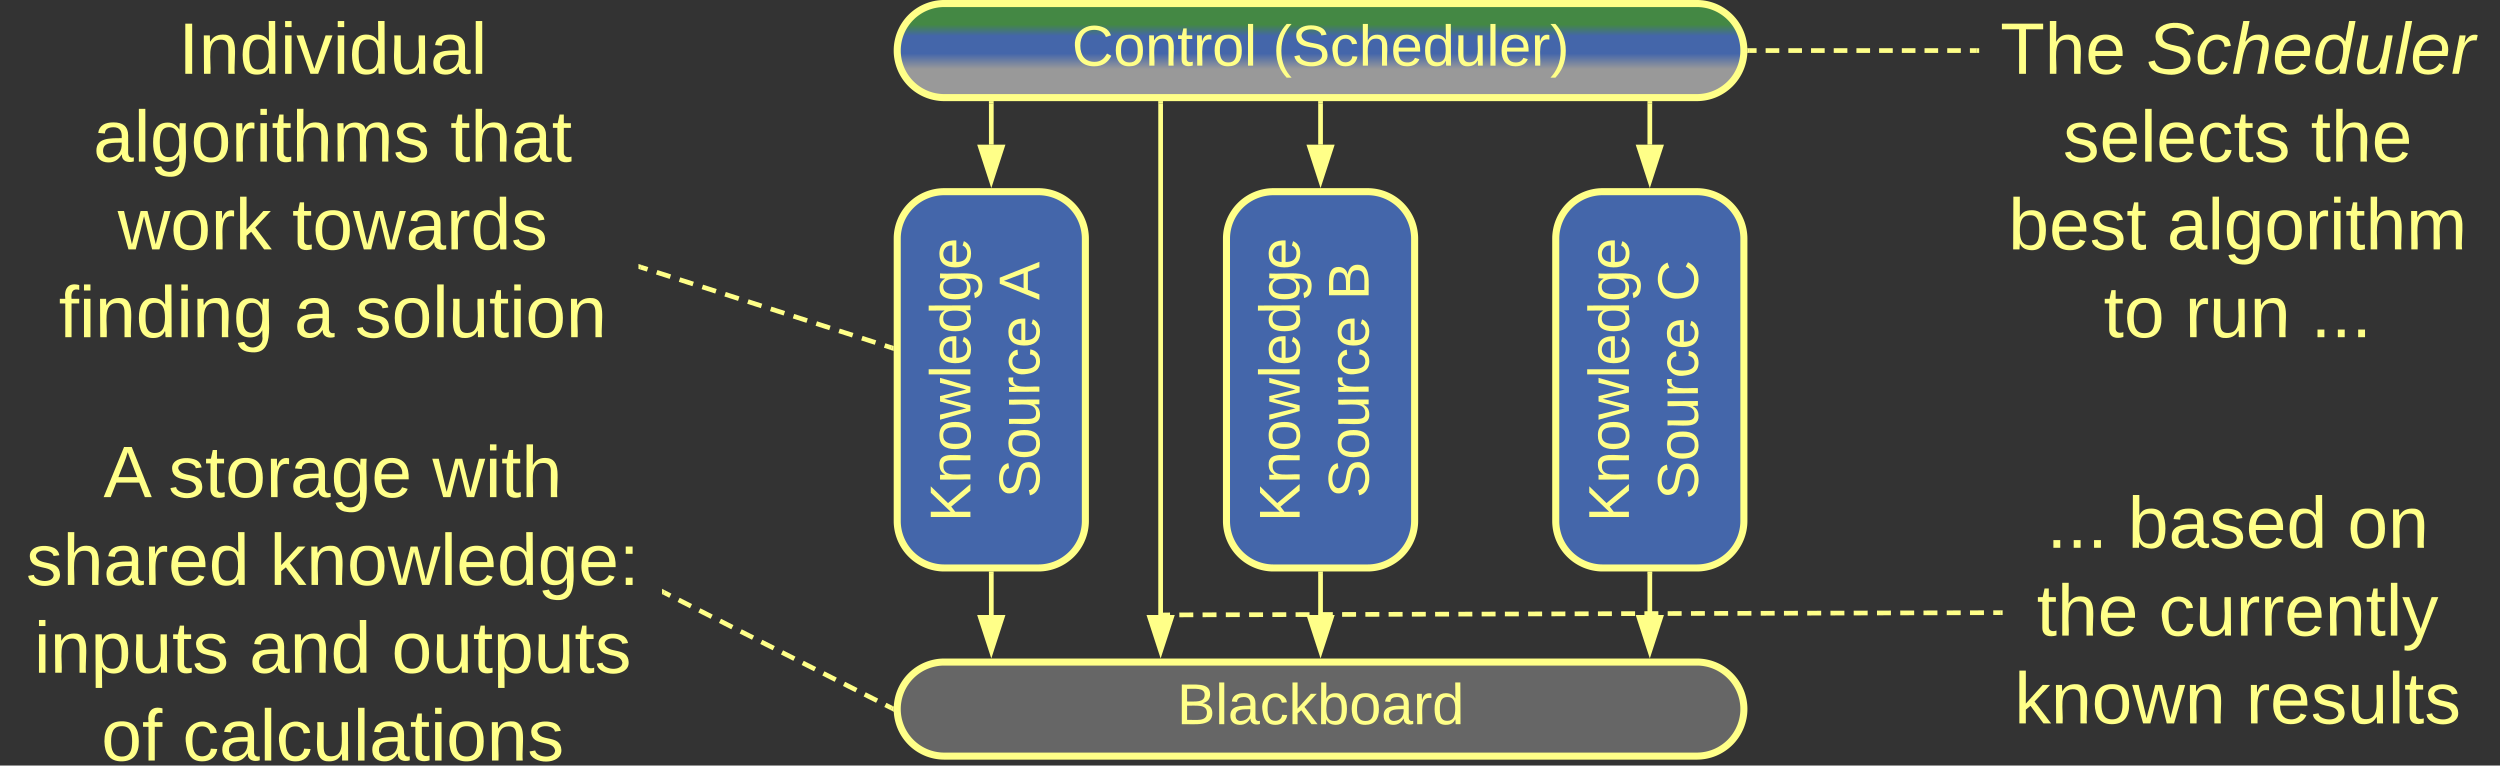 <svg xmlns="http://www.w3.org/2000/svg" xmlns:xlink="http://www.w3.org/1999/xlink" xmlns:lucid="lucid" width="1063" height="325.5"><rect width="100%" height="100%" fill="#333333" stroke="none"/><g transform="translate(-58.5 -478.5)" lucid:page-tab-id="0_0"><path d="M440 580a20 20 0 0 1 20-20h40a20 20 0 0 1 20 20v120a20 20 0 0 1-20 20h-40a20 20 0 0 1-20-20z" stroke="#ff8" stroke-width="3" fill="#46a"/><use xlink:href="#a" transform="matrix(-1.8369701987210297e-16,-1,1,-1.8369701987210297e-16,445,715) translate(14.636 26.118)"/><use xlink:href="#b" transform="matrix(-1.8369701987210297e-16,-1,1,-1.8369701987210297e-16,445,715) translate(24.787 55.451)"/><use xlink:href="#c" transform="matrix(-1.8369701987210297e-16,-1,1,-1.8369701987210297e-16,445,715) translate(108.917 55.451)"/><path d="M580 580a20 20 0 0 1 20-20h40a20 20 0 0 1 20 20v120a20 20 0 0 1-20 20h-40a20 20 0 0 1-20-20z" stroke="#ff8" stroke-width="3" fill="#46a"/><use xlink:href="#a" transform="matrix(-1.8369701987210297e-16,-1,1,-1.8369701987210297e-16,585,715) translate(14.636 26.118)"/><use xlink:href="#b" transform="matrix(-1.8369701987210297e-16,-1,1,-1.8369701987210297e-16,585,715) translate(24.787 55.451)"/><use xlink:href="#d" transform="matrix(-1.8369701987210297e-16,-1,1,-1.8369701987210297e-16,585,715) translate(108.917 55.451)"/><path d="M720 580a20 20 0 0 1 20-20h40a20 20 0 0 1 20 20v120a20 20 0 0 1-20 20h-40a20 20 0 0 1-20-20z" stroke="#ff8" stroke-width="3" fill="#46a"/><use xlink:href="#a" transform="matrix(-1.8369701987210297e-16,-1,1,-1.8369701987210297e-16,725,715) translate(14.636 26.118)"/><use xlink:href="#b" transform="matrix(-1.8369701987210297e-16,-1,1,-1.8369701987210297e-16,725,715) translate(24.142 55.451)"/><use xlink:href="#e" transform="matrix(-1.8369701987210297e-16,-1,1,-1.8369701987210297e-16,725,715) translate(108.272 55.451)"/><path d="M760 722.5V740" stroke="#ff8" stroke-width="2" fill="none"/><path d="M760.98 722.53H759v-1.03H761z" stroke="#ff8" stroke-width=".05" fill="#ff8"/><path d="M760 755.26L755.37 741h9.26z" stroke="#ff8" stroke-width="2" fill="#ff8"/><path d="M440 780a20 20 0 0 1 20-20h320a20 20 0 0 1 20 20 20 20 0 0 1-20 20H460a20 20 0 0 1-20-20z" stroke="#ff8" stroke-width="3" fill="#666"/><use xlink:href="#f" transform="matrix(1,0,0,1,445,765) translate(113.962 21.431)"/><path d="M620 722.5V740" stroke="#ff8" stroke-width="2" fill="none"/><path d="M620.98 722.53H619v-1.03H621z" stroke="#ff8" stroke-width=".05" fill="#ff8"/><path d="M620 755.26L615.37 741h9.26z" stroke="#ff8" stroke-width="2" fill="#ff8"/><path d="M480 722.5V740" stroke="#ff8" stroke-width="2" fill="none"/><path d="M480.98 722.53h-1.96v-1.03h1.96z" stroke="#ff8" stroke-width=".05" fill="#ff8"/><path d="M480 755.26L475.36 741h9.27z" stroke="#ff8" stroke-width="2" fill="#ff8"/><path d="M440 500a20 20 0 0 1 20-20h320a20 20 0 0 1 20 20 20 20 0 0 1-20 20H460a20 20 0 0 1-20-20z" stroke="#ff8" stroke-width="3" fill="url(#g)"/><use xlink:href="#h" transform="matrix(1,0,0,1,445,485) translate(69.317 21.431)"/><use xlink:href="#i" transform="matrix(1,0,0,1,445,485) translate(154.669 21.431)"/><path d="M480 522.5V540" stroke="#ff8" stroke-width="2" fill="none"/><path d="M480.98 522.53h-1.96v-1.03h1.96z" stroke="#ff8" stroke-width=".05" fill="#ff8"/><path d="M480 555.26L475.37 541h9.26z" stroke="#ff8" stroke-width="2" fill="#ff8"/><path d="M620 522.5V540" stroke="#ff8" stroke-width="2" fill="none"/><path d="M620.98 522.53H619v-1.03H621z" stroke="#ff8" stroke-width=".05" fill="#ff8"/><path d="M620 555.26L615.37 541h9.26z" stroke="#ff8" stroke-width="2" fill="#ff8"/><path d="M760 522.5V540" stroke="#ff8" stroke-width="2" fill="none"/><path d="M760.98 522.53h-1.95v-1.03h1.95z" stroke="#ff8" stroke-width=".05" fill="#ff8"/><path d="M760 555.26L755.37 541h9.27z" stroke="#ff8" stroke-width="2" fill="#ff8"/><path d="M552 522.5V740" stroke="#ff8" stroke-width="2" fill="none"/><path d="M552.98 522.53H551v-1.03H553z" stroke="#ff8" stroke-width=".05" fill="#ff8"/><path d="M552 755.26L547.37 741h9.26z" stroke="#ff8" stroke-width="2" fill="#ff8"/><path d="M60 666a6 6 0 0 1 6-6h268a6 6 0 0 1 6 6v128a6 6 0 0 1-6 6H66a6 6 0 0 1-6-6z" stroke="#ff8" stroke-opacity="0" stroke-width="3" fill="#999" fill-opacity="0"/><use xlink:href="#j" transform="matrix(1,0,0,1,65,665) translate(37.475 24.889)"/><use xlink:href="#k" transform="matrix(1,0,0,1,65,665) translate(65.13 24.889)"/><use xlink:href="#l" transform="matrix(1,0,0,1,65,665) translate(177.389 24.889)"/><use xlink:href="#m" transform="matrix(1,0,0,1,65,665) translate(4.636 62.222)"/><use xlink:href="#n" transform="matrix(1,0,0,1,65,665) translate(108.253 62.222)"/><use xlink:href="#o" transform="matrix(1,0,0,1,65,665) translate(8.006 99.556)"/><use xlink:href="#p" transform="matrix(1,0,0,1,65,665) translate(99.525 99.556)"/><use xlink:href="#q" transform="matrix(1,0,0,1,65,665) translate(160.019 99.556)"/><use xlink:href="#r" transform="matrix(1,0,0,1,65,665) translate(36.611 136.889)"/><use xlink:href="#s" transform="matrix(1,0,0,1,65,665) translate(71.179 136.889)"/><path d="M340.9 730.45l2.63 1.34m3.52 1.78l5.27 2.67m3.52 1.8l5.27 2.67m3.53 1.78l5.27 2.68m3.52 1.8l5.28 2.66m3.5 1.8l5.3 2.67m3.5 1.8l5.28 2.67m3.52 1.8l5.27 2.66m3.52 1.8l5.26 2.67m3.52 1.78l5.28 2.68m3.5 1.78l5.3 2.68m3.5 1.8l2.64 1.33" stroke="#ff8" stroke-width="2" fill="none"/><path d="M341.36 729.6l-.9 1.73-.46-.24v-2.2zM438.58 778.95l-.08 1.05.08 1.14-1.44-.74.88-1.73z" stroke="#ff8" stroke-width=".05" fill="#ff8"/><path d="M70 486a6 6 0 0 1 6-6h248a6 6 0 0 1 6 6v128a6 6 0 0 1-6 6H76a6 6 0 0 1-6-6z" stroke="#ff8" stroke-opacity="0" stroke-width="3" fill="#999" fill-opacity="0"/><g><use xlink:href="#t" transform="matrix(1,0,0,1,75,485) translate(59.451 24.889)"/><use xlink:href="#u" transform="matrix(1,0,0,1,75,485) translate(23.198 62.222)"/><use xlink:href="#v" transform="matrix(1,0,0,1,75,485) translate(174.951 62.222)"/><use xlink:href="#w" transform="matrix(1,0,0,1,75,485) translate(33.568 99.556)"/><use xlink:href="#x" transform="matrix(1,0,0,1,75,485) translate(107.716 99.556)"/><use xlink:href="#y" transform="matrix(1,0,0,1,75,485) translate(8.506 136.889)"/><use xlink:href="#z" transform="matrix(1,0,0,1,75,485) translate(108.58 136.889)"/><use xlink:href="#A" transform="matrix(1,0,0,1,75,485) translate(134.506 136.889)"/></g><path d="M330.95 592.1l2.9.93m3.88 1.24l5.82 1.87m3.88 1.25l5.8 1.86m3.9 1.24l5.8 1.87m3.88 1.25l5.82 1.87m3.88 1.23l5.8 1.87m3.9 1.25l5.8 1.87m3.88 1.24l5.8 1.87m3.9 1.25l5.8 1.87m3.88 1.24l5.8 1.86m3.9 1.25l5.8 1.87m3.88 1.25l2.9.94" stroke="#ff8" stroke-width="2" fill="none"/><path d="M331.27 591.17l-.6 1.86-.67-.22v-2.04zM438.5 625.64v2.04l-1.27-.4.6-1.86z" stroke="#ff8" stroke-width=".05" fill="#ff8"/><path d="M900 486a6 6 0 0 1 6-6h208a6 6 0 0 1 6 6v128a6 6 0 0 1-6 6H906a6 6 0 0 1-6-6z" stroke="#ff8" stroke-opacity="0" stroke-width="3" fill="#999" fill-opacity="0"/><g><use xlink:href="#B" transform="matrix(1,0,0,1,905,485) translate(4.019 24.889)"/><use xlink:href="#C" transform="matrix(1,0,0,1,905,485) translate(66.154 24.889)"/><use xlink:href="#D" transform="matrix(1,0,0,1,905,485) translate(30.722 62.222)"/><use xlink:href="#E" transform="matrix(1,0,0,1,905,485) translate(136.068 62.222)"/><use xlink:href="#F" transform="matrix(1,0,0,1,905,485) translate(7.519 99.556)"/><use xlink:href="#G" transform="matrix(1,0,0,1,905,485) translate(74.926 99.556)"/><use xlink:href="#H" transform="matrix(1,0,0,1,905,485) translate(48.006 136.889)"/><use xlink:href="#I" transform="matrix(1,0,0,1,905,485) translate(82.574 136.889)"/><use xlink:href="#J" transform="matrix(1,0,0,1,905,485) translate(136.068 136.889)"/></g><path d="M899 500h-2.9m-3.86 0h-5.78m-3.86 0h-5.8m-3.85 0h-5.8m-3.85 0h-5.8m-3.85 0h-5.8m-3.85 0h-5.8m-3.85 0h-5.8m-3.85 0h-5.8m-3.85 0h-5.8m-3.85 0h-2.9" stroke="#ff8" stroke-width="2" fill="none"/><path d="M900 500.98h-1.03v-1.96H900zM802.53 500.98h-1.1l.08-.98-.07-.98h1.1z" stroke="#ff8" stroke-width=".05" fill="#ff8"/><path d="M910 684a6 6 0 0 1 6-6h188a6 6 0 0 1 6 6v110a6 6 0 0 1-6 6H916a6 6 0 0 1-6-6z" stroke="#ff8" stroke-opacity="0" stroke-width="3" fill="#999" fill-opacity="0"/><g><use xlink:href="#K" transform="matrix(1,0,0,1,915,683) translate(13.765 28.42)"/><use xlink:href="#L" transform="matrix(1,0,0,1,915,683) translate(48.333 28.42)"/><use xlink:href="#M" transform="matrix(1,0,0,1,915,683) translate(141.667 28.42)"/><use xlink:href="#N" transform="matrix(1,0,0,1,915,683) translate(9.574 65.753)"/><use xlink:href="#O" transform="matrix(1,0,0,1,915,683) translate(61.426 65.753)"/><use xlink:href="#P" transform="matrix(1,0,0,1,915,683) translate(0.068 103.087)"/><use xlink:href="#Q" transform="matrix(1,0,0,1,915,683) translate(98.5 103.087)"/></g><path d="M909 739h-2.97m-3.95.02l-5.94.02m-3.95 0l-5.94.03m-3.96 0l-5.93.02m-3.96 0l-5.92.02m-3.96 0l-5.93.03m-3.97 0l-5.93.03m-3.96 0l-5.93.02m-3.94 0l-5.94.03m-3.95 0l-5.94.03m-3.95 0l-5.94.03m-3.95 0l-5.94.02m-3.96 0l-5.93.02m-3.96 0l-5.92.03m-3.96 0l-5.93.03m-3.97 0l-5.93.02m-3.96.02h-5.93m-3.94.02l-5.94.02m-3.95 0l-5.94.03m-3.95.02l-5.94.02m-3.95 0l-5.95.02m-3.95.02h-5.93m-3.96.02l-5.92.02m-3.96 0l-5.93.03m-3.97 0l-5.93.02m-3.96 0l-5.93.03m-3.94 0l-5.94.03m-3.95 0l-5.94.03m-3.95 0l-5.94.02m-3.95.02h-5.95m-3.95.02l-5.93.02m-3.96 0l-5.92.03m-3.96 0l-5.93.02m-3.97 0l-5.93.02m-3.96 0l-5.93.03m-3.94 0l-5.94.03m-3.95 0L553 740" stroke="#ff8" stroke-width="2" fill="none"/><path d="M910 739.98h-1.02v-1.95H910z" stroke="#ff8" stroke-width=".05" fill="#ff8"/><path d="M553.02 740H552" stroke="#ff8" stroke-width="2" fill="none"/><defs><path d="M194 0L95-120 63-95V0H30v-248h33v124l119-124h40L117-140 236 0h-42" id="R" fill="#ff8"/><path d="M117-194c89-4 53 116 60 194h-32v-121c0-31-8-49-39-48C34-167 62-67 57 0H25l-1-190h30c1 10-1 24 2 32 11-22 29-35 61-36" id="S" fill="#ff8"/><path d="M100-194c62-1 85 37 85 99 1 63-27 99-86 99S16-35 15-95c0-66 28-99 85-99zM99-20c44 1 53-31 53-75 0-43-8-75-51-75s-53 32-53 75 10 74 51 75" id="T" fill="#ff8"/><path d="M206 0h-36l-40-164L89 0H53L-1-190h32L70-26l43-164h34l41 164 42-164h31" id="U" fill="#ff8"/><path d="M24 0v-261h32V0H24" id="V" fill="#ff8"/><path d="M100-194c63 0 86 42 84 106H49c0 40 14 67 53 68 26 1 43-12 49-29l28 8c-11 28-37 45-77 45C44 4 14-33 15-96c1-61 26-98 85-98zm52 81c6-60-76-77-97-28-3 7-6 17-6 28h103" id="W" fill="#ff8"/><path d="M85-194c31 0 48 13 60 33l-1-100h32l1 261h-30c-2-10 0-23-3-31C134-8 116 4 85 4 32 4 16-35 15-94c0-66 23-100 70-100zm9 24c-40 0-46 34-46 75 0 40 6 74 45 74 42 0 51-32 51-76 0-42-9-74-50-73" id="X" fill="#ff8"/><path d="M177-190C167-65 218 103 67 71c-23-6-38-20-44-43l32-5c15 47 100 32 89-28v-30C133-14 115 1 83 1 29 1 15-40 15-95c0-56 16-97 71-98 29-1 48 16 59 35 1-10 0-23 2-32h30zM94-22c36 0 50-32 50-73 0-42-14-75-50-75-39 0-46 34-46 75s6 73 46 73" id="Y" fill="#ff8"/><g id="a"><use transform="matrix(0.068,0,0,0.068,0,0)" xlink:href="#R"/><use transform="matrix(0.068,0,0,0.068,16.296,0)" xlink:href="#S"/><use transform="matrix(0.068,0,0,0.068,29.877,0)" xlink:href="#T"/><use transform="matrix(0.068,0,0,0.068,43.457,0)" xlink:href="#U"/><use transform="matrix(0.068,0,0,0.068,61.043,0)" xlink:href="#V"/><use transform="matrix(0.068,0,0,0.068,66.407,0)" xlink:href="#W"/><use transform="matrix(0.068,0,0,0.068,79.988,0)" xlink:href="#X"/><use transform="matrix(0.068,0,0,0.068,93.568,0)" xlink:href="#Y"/><use transform="matrix(0.068,0,0,0.068,107.148,0)" xlink:href="#W"/></g><path d="M185-189c-5-48-123-54-124 2 14 75 158 14 163 119 3 78-121 87-175 55-17-10-28-26-33-46l33-7c5 56 141 63 141-1 0-78-155-14-162-118-5-82 145-84 179-34 5 7 8 16 11 25" id="Z" fill="#ff8"/><path d="M84 4C-5 8 30-112 23-190h32v120c0 31 7 50 39 49 72-2 45-101 50-169h31l1 190h-30c-1-10 1-25-2-33-11 22-28 36-60 37" id="aa" fill="#ff8"/><path d="M114-163C36-179 61-72 57 0H25l-1-190h30c1 12-1 29 2 39 6-27 23-49 58-41v29" id="ab" fill="#ff8"/><path d="M96-169c-40 0-48 33-48 73s9 75 48 75c24 0 41-14 43-38l32 2c-6 37-31 61-74 61-59 0-76-41-82-99-10-93 101-131 147-64 4 7 5 14 7 22l-32 3c-4-21-16-35-41-35" id="ac" fill="#ff8"/><g id="b"><use transform="matrix(0.068,0,0,0.068,0,0)" xlink:href="#Z"/><use transform="matrix(0.068,0,0,0.068,16.296,0)" xlink:href="#T"/><use transform="matrix(0.068,0,0,0.068,29.877,0)" xlink:href="#aa"/><use transform="matrix(0.068,0,0,0.068,43.457,0)" xlink:href="#ab"/><use transform="matrix(0.068,0,0,0.068,51.537,0)" xlink:href="#ac"/><use transform="matrix(0.068,0,0,0.068,63.759,0)" xlink:href="#W"/></g><path d="M205 0l-28-72H64L36 0H1l101-248h38L239 0h-34zm-38-99l-47-123c-12 45-31 82-46 123h93" id="ad" fill="#ff8"/><use transform="matrix(0.068,0,0,0.068,0,0)" xlink:href="#ad" id="c"/><path d="M160-131c35 5 61 23 61 61C221 17 115-2 30 0v-248c76 3 177-17 177 60 0 33-19 50-47 57zm-97-11c50-1 110 9 110-42 0-47-63-36-110-37v79zm0 115c55-2 124 14 124-45 0-56-70-42-124-44v89" id="ae" fill="#ff8"/><use transform="matrix(0.068,0,0,0.068,0,0)" xlink:href="#ae" id="d"/><path d="M212-179c-10-28-35-45-73-45-59 0-87 40-87 99 0 60 29 101 89 101 43 0 62-24 78-52l27 14C228-24 195 4 139 4 59 4 22-46 18-125c-6-104 99-153 187-111 19 9 31 26 39 46" id="af" fill="#ff8"/><use transform="matrix(0.068,0,0,0.068,0,0)" xlink:href="#af" id="e"/><path d="M141-36C126-15 110 5 73 4 37 3 15-17 15-53c-1-64 63-63 125-63 3-35-9-54-41-54-24 1-41 7-42 31l-33-3c5-37 33-52 76-52 45 0 72 20 72 64v82c-1 20 7 32 28 27v20c-31 9-61-2-59-35zM48-53c0 20 12 33 32 33 41-3 63-29 60-74-43 2-92-5-92 41" id="ag" fill="#ff8"/><path d="M143 0L79-87 56-68V0H24v-261h32v163l83-92h37l-77 82L181 0h-38" id="ah" fill="#ff8"/><path d="M115-194c53 0 69 39 70 98 0 66-23 100-70 100C84 3 66-7 56-30L54 0H23l1-261h32v101c10-23 28-34 59-34zm-8 174c40 0 45-34 45-75 0-40-5-75-45-74-42 0-51 32-51 76 0 43 10 73 51 73" id="ai" fill="#ff8"/><g id="f"><use transform="matrix(0.068,0,0,0.068,0,0)" xlink:href="#ae"/><use transform="matrix(0.068,0,0,0.068,16.296,0)" xlink:href="#V"/><use transform="matrix(0.068,0,0,0.068,21.66,0)" xlink:href="#ag"/><use transform="matrix(0.068,0,0,0.068,35.241,0)" xlink:href="#ac"/><use transform="matrix(0.068,0,0,0.068,47.463,0)" xlink:href="#ah"/><use transform="matrix(0.068,0,0,0.068,59.685,0)" xlink:href="#ai"/><use transform="matrix(0.068,0,0,0.068,73.265,0)" xlink:href="#T"/><use transform="matrix(0.068,0,0,0.068,86.846,0)" xlink:href="#ag"/><use transform="matrix(0.068,0,0,0.068,100.426,0)" xlink:href="#ab"/><use transform="matrix(0.068,0,0,0.068,108.506,0)" xlink:href="#X"/></g><linearGradient gradientUnits="userSpaceOnUse" id="g" x1="440" y1="480" x2="440" y2="520"><stop offset="22.46%" stop-color="#484"/><stop offset="34.42%" stop-color="#46a"/><stop offset="53.21%" stop-color="#46a"/><stop offset="69.57%" stop-color="#999"/></linearGradient><path d="M59-47c-2 24 18 29 38 22v24C64 9 27 4 27-40v-127H5v-23h24l9-43h21v43h35v23H59v120" id="aj" fill="#ff8"/><g id="h"><use transform="matrix(0.068,0,0,0.068,0,0)" xlink:href="#af"/><use transform="matrix(0.068,0,0,0.068,17.586,0)" xlink:href="#T"/><use transform="matrix(0.068,0,0,0.068,31.167,0)" xlink:href="#S"/><use transform="matrix(0.068,0,0,0.068,44.747,0)" xlink:href="#aj"/><use transform="matrix(0.068,0,0,0.068,51.537,0)" xlink:href="#ab"/><use transform="matrix(0.068,0,0,0.068,59.617,0)" xlink:href="#T"/><use transform="matrix(0.068,0,0,0.068,73.198,0)" xlink:href="#V"/></g><path d="M87 75C49 33 22-17 22-94c0-76 28-126 65-167h31c-38 41-64 92-64 168S80 34 118 75H87" id="ak" fill="#ff8"/><path d="M106-169C34-169 62-67 57 0H25v-261h32l-1 103c12-21 28-36 61-36 89 0 53 116 60 194h-32v-121c2-32-8-49-39-48" id="al" fill="#ff8"/><path d="M33-261c38 41 65 92 65 168S71 34 33 75H2C39 34 66-17 66-93S39-220 2-261h31" id="am" fill="#ff8"/><g id="i"><use transform="matrix(0.068,0,0,0.068,0,0)" xlink:href="#ak"/><use transform="matrix(0.068,0,0,0.068,8.08,0)" xlink:href="#Z"/><use transform="matrix(0.068,0,0,0.068,24.377,0)" xlink:href="#ac"/><use transform="matrix(0.068,0,0,0.068,36.599,0)" xlink:href="#al"/><use transform="matrix(0.068,0,0,0.068,50.179,0)" xlink:href="#W"/><use transform="matrix(0.068,0,0,0.068,63.759,0)" xlink:href="#X"/><use transform="matrix(0.068,0,0,0.068,77.34,0)" xlink:href="#aa"/><use transform="matrix(0.068,0,0,0.068,90.92,0)" xlink:href="#V"/><use transform="matrix(0.068,0,0,0.068,96.284,0)" xlink:href="#W"/><use transform="matrix(0.068,0,0,0.068,109.864,0)" xlink:href="#ab"/><use transform="matrix(0.068,0,0,0.068,117.944,0)" xlink:href="#am"/></g><use transform="matrix(0.086,0,0,0.086,0,0)" xlink:href="#ad" id="j"/><path d="M135-143c-3-34-86-38-87 0 15 53 115 12 119 90S17 21 10-45l28-5c4 36 97 45 98 0-10-56-113-15-118-90-4-57 82-63 122-42 12 7 21 19 24 35" id="an" fill="#ff8"/><g id="k"><use transform="matrix(0.086,0,0,0.086,0,0)" xlink:href="#an"/><use transform="matrix(0.086,0,0,0.086,15.556,0)" xlink:href="#aj"/><use transform="matrix(0.086,0,0,0.086,24.198,0)" xlink:href="#T"/><use transform="matrix(0.086,0,0,0.086,41.481,0)" xlink:href="#ab"/><use transform="matrix(0.086,0,0,0.086,51.765,0)" xlink:href="#ag"/><use transform="matrix(0.086,0,0,0.086,69.049,0)" xlink:href="#Y"/><use transform="matrix(0.086,0,0,0.086,86.333,0)" xlink:href="#W"/></g><path d="M24-231v-30h32v30H24zM24 0v-190h32V0H24" id="ao" fill="#ff8"/><g id="l"><use transform="matrix(0.086,0,0,0.086,0,0)" xlink:href="#U"/><use transform="matrix(0.086,0,0,0.086,22.383,0)" xlink:href="#ao"/><use transform="matrix(0.086,0,0,0.086,29.21,0)" xlink:href="#aj"/><use transform="matrix(0.086,0,0,0.086,37.852,0)" xlink:href="#al"/></g><g id="m"><use transform="matrix(0.086,0,0,0.086,0,0)" xlink:href="#an"/><use transform="matrix(0.086,0,0,0.086,15.556,0)" xlink:href="#al"/><use transform="matrix(0.086,0,0,0.086,32.84,0)" xlink:href="#ag"/><use transform="matrix(0.086,0,0,0.086,50.123,0)" xlink:href="#ab"/><use transform="matrix(0.086,0,0,0.086,60.407,0)" xlink:href="#W"/><use transform="matrix(0.086,0,0,0.086,77.691,0)" xlink:href="#X"/></g><path d="M33-154v-36h34v36H33zM33 0v-36h34V0H33" id="ap" fill="#ff8"/><g id="n"><use transform="matrix(0.086,0,0,0.086,0,0)" xlink:href="#ah"/><use transform="matrix(0.086,0,0,0.086,15.556,0)" xlink:href="#S"/><use transform="matrix(0.086,0,0,0.086,32.84,0)" xlink:href="#T"/><use transform="matrix(0.086,0,0,0.086,50.123,0)" xlink:href="#U"/><use transform="matrix(0.086,0,0,0.086,72.506,0)" xlink:href="#V"/><use transform="matrix(0.086,0,0,0.086,79.333,0)" xlink:href="#W"/><use transform="matrix(0.086,0,0,0.086,96.617,0)" xlink:href="#X"/><use transform="matrix(0.086,0,0,0.086,113.901,0)" xlink:href="#Y"/><use transform="matrix(0.086,0,0,0.086,131.185,0)" xlink:href="#W"/><use transform="matrix(0.086,0,0,0.086,148.469,0)" xlink:href="#ap"/></g><path d="M115-194c55 1 70 41 70 98S169 2 115 4C84 4 66-9 55-30l1 105H24l-1-265h31l2 30c10-21 28-34 59-34zm-8 174c40 0 45-34 45-75s-6-73-45-74c-42 0-51 32-51 76 0 43 10 73 51 73" id="aq" fill="#ff8"/><g id="o"><use transform="matrix(0.086,0,0,0.086,0,0)" xlink:href="#ao"/><use transform="matrix(0.086,0,0,0.086,6.827,0)" xlink:href="#S"/><use transform="matrix(0.086,0,0,0.086,24.111,0)" xlink:href="#aq"/><use transform="matrix(0.086,0,0,0.086,41.395,0)" xlink:href="#aa"/><use transform="matrix(0.086,0,0,0.086,58.679,0)" xlink:href="#aj"/><use transform="matrix(0.086,0,0,0.086,67.321,0)" xlink:href="#an"/></g><g id="p"><use transform="matrix(0.086,0,0,0.086,0,0)" xlink:href="#ag"/><use transform="matrix(0.086,0,0,0.086,17.284,0)" xlink:href="#S"/><use transform="matrix(0.086,0,0,0.086,34.568,0)" xlink:href="#X"/></g><g id="q"><use transform="matrix(0.086,0,0,0.086,0,0)" xlink:href="#T"/><use transform="matrix(0.086,0,0,0.086,17.284,0)" xlink:href="#aa"/><use transform="matrix(0.086,0,0,0.086,34.568,0)" xlink:href="#aj"/><use transform="matrix(0.086,0,0,0.086,43.21,0)" xlink:href="#aq"/><use transform="matrix(0.086,0,0,0.086,60.494,0)" xlink:href="#aa"/><use transform="matrix(0.086,0,0,0.086,77.778,0)" xlink:href="#aj"/><use transform="matrix(0.086,0,0,0.086,86.42,0)" xlink:href="#an"/></g><path d="M101-234c-31-9-42 10-38 44h38v23H63V0H32v-167H5v-23h27c-7-52 17-82 69-68v24" id="ar" fill="#ff8"/><g id="r"><use transform="matrix(0.086,0,0,0.086,0,0)" xlink:href="#T"/><use transform="matrix(0.086,0,0,0.086,17.284,0)" xlink:href="#ar"/></g><g id="s"><use transform="matrix(0.086,0,0,0.086,0,0)" xlink:href="#ac"/><use transform="matrix(0.086,0,0,0.086,15.556,0)" xlink:href="#ag"/><use transform="matrix(0.086,0,0,0.086,32.84,0)" xlink:href="#V"/><use transform="matrix(0.086,0,0,0.086,39.667,0)" xlink:href="#ac"/><use transform="matrix(0.086,0,0,0.086,55.222,0)" xlink:href="#aa"/><use transform="matrix(0.086,0,0,0.086,72.506,0)" xlink:href="#V"/><use transform="matrix(0.086,0,0,0.086,79.333,0)" xlink:href="#ag"/><use transform="matrix(0.086,0,0,0.086,96.617,0)" xlink:href="#aj"/><use transform="matrix(0.086,0,0,0.086,105.259,0)" xlink:href="#ao"/><use transform="matrix(0.086,0,0,0.086,112.086,0)" xlink:href="#T"/><use transform="matrix(0.086,0,0,0.086,129.37,0)" xlink:href="#S"/><use transform="matrix(0.086,0,0,0.086,146.654,0)" xlink:href="#an"/></g><path d="M33 0v-248h34V0H33" id="as" fill="#ff8"/><path d="M108 0H70L1-190h34L89-25l56-165h34" id="at" fill="#ff8"/><g id="t"><use transform="matrix(0.086,0,0,0.086,0,0)" xlink:href="#as"/><use transform="matrix(0.086,0,0,0.086,8.642,0)" xlink:href="#S"/><use transform="matrix(0.086,0,0,0.086,25.926,0)" xlink:href="#X"/><use transform="matrix(0.086,0,0,0.086,43.21,0)" xlink:href="#ao"/><use transform="matrix(0.086,0,0,0.086,50.037,0)" xlink:href="#at"/><use transform="matrix(0.086,0,0,0.086,65.593,0)" xlink:href="#ao"/><use transform="matrix(0.086,0,0,0.086,72.42,0)" xlink:href="#X"/><use transform="matrix(0.086,0,0,0.086,89.704,0)" xlink:href="#aa"/><use transform="matrix(0.086,0,0,0.086,106.988,0)" xlink:href="#ag"/><use transform="matrix(0.086,0,0,0.086,124.272,0)" xlink:href="#V"/></g><path d="M210-169c-67 3-38 105-44 169h-31v-121c0-29-5-50-35-48C34-165 62-65 56 0H25l-1-190h30c1 10-1 24 2 32 10-44 99-50 107 0 11-21 27-35 58-36 85-2 47 119 55 194h-31v-121c0-29-5-49-35-48" id="au" fill="#ff8"/><g id="u"><use transform="matrix(0.086,0,0,0.086,0,0)" xlink:href="#ag"/><use transform="matrix(0.086,0,0,0.086,17.284,0)" xlink:href="#V"/><use transform="matrix(0.086,0,0,0.086,24.111,0)" xlink:href="#Y"/><use transform="matrix(0.086,0,0,0.086,41.395,0)" xlink:href="#T"/><use transform="matrix(0.086,0,0,0.086,58.679,0)" xlink:href="#ab"/><use transform="matrix(0.086,0,0,0.086,68.963,0)" xlink:href="#ao"/><use transform="matrix(0.086,0,0,0.086,75.79,0)" xlink:href="#aj"/><use transform="matrix(0.086,0,0,0.086,84.432,0)" xlink:href="#al"/><use transform="matrix(0.086,0,0,0.086,101.716,0)" xlink:href="#au"/><use transform="matrix(0.086,0,0,0.086,127.556,0)" xlink:href="#an"/></g><g id="v"><use transform="matrix(0.086,0,0,0.086,0,0)" xlink:href="#aj"/><use transform="matrix(0.086,0,0,0.086,8.642,0)" xlink:href="#al"/><use transform="matrix(0.086,0,0,0.086,25.926,0)" xlink:href="#ag"/><use transform="matrix(0.086,0,0,0.086,43.21,0)" xlink:href="#aj"/></g><g id="w"><use transform="matrix(0.086,0,0,0.086,0,0)" xlink:href="#U"/><use transform="matrix(0.086,0,0,0.086,22.383,0)" xlink:href="#T"/><use transform="matrix(0.086,0,0,0.086,39.667,0)" xlink:href="#ab"/><use transform="matrix(0.086,0,0,0.086,49.951,0)" xlink:href="#ah"/></g><g id="x"><use transform="matrix(0.086,0,0,0.086,0,0)" xlink:href="#aj"/><use transform="matrix(0.086,0,0,0.086,8.642,0)" xlink:href="#T"/><use transform="matrix(0.086,0,0,0.086,25.926,0)" xlink:href="#U"/><use transform="matrix(0.086,0,0,0.086,48.309,0)" xlink:href="#ag"/><use transform="matrix(0.086,0,0,0.086,65.593,0)" xlink:href="#ab"/><use transform="matrix(0.086,0,0,0.086,75.877,0)" xlink:href="#X"/><use transform="matrix(0.086,0,0,0.086,93.16,0)" xlink:href="#an"/></g><g id="y"><use transform="matrix(0.086,0,0,0.086,0,0)" xlink:href="#ar"/><use transform="matrix(0.086,0,0,0.086,8.642,0)" xlink:href="#ao"/><use transform="matrix(0.086,0,0,0.086,15.469,0)" xlink:href="#S"/><use transform="matrix(0.086,0,0,0.086,32.753,0)" xlink:href="#X"/><use transform="matrix(0.086,0,0,0.086,50.037,0)" xlink:href="#ao"/><use transform="matrix(0.086,0,0,0.086,56.864,0)" xlink:href="#S"/><use transform="matrix(0.086,0,0,0.086,74.148,0)" xlink:href="#Y"/></g><use transform="matrix(0.086,0,0,0.086,0,0)" xlink:href="#ag" id="z"/><g id="A"><use transform="matrix(0.086,0,0,0.086,0,0)" xlink:href="#an"/><use transform="matrix(0.086,0,0,0.086,15.556,0)" xlink:href="#T"/><use transform="matrix(0.086,0,0,0.086,32.84,0)" xlink:href="#V"/><use transform="matrix(0.086,0,0,0.086,39.667,0)" xlink:href="#aa"/><use transform="matrix(0.086,0,0,0.086,56.951,0)" xlink:href="#aj"/><use transform="matrix(0.086,0,0,0.086,65.593,0)" xlink:href="#ao"/><use transform="matrix(0.086,0,0,0.086,72.42,0)" xlink:href="#T"/><use transform="matrix(0.086,0,0,0.086,89.704,0)" xlink:href="#S"/></g><path d="M127-220V0H93v-220H8v-28h204v28h-85" id="av" fill="#ff8"/><g id="B"><use transform="matrix(0.086,0,0,0.086,0,0)" xlink:href="#av"/><use transform="matrix(0.086,0,0,0.086,18.926,0)" xlink:href="#al"/><use transform="matrix(0.086,0,0,0.086,36.21,0)" xlink:href="#W"/></g><path d="M194-120c59 52 2 134-86 124-53-6-90-18-98-63l31-7c8 30 29 43 70 43 46 0 84-17 71-62-32-43-135-20-137-98-3-89 178-90 191-16l-30 9c-8-48-127-53-127 5 0 53 81 35 115 65" id="aw" fill="#ff8"/><path d="M44-68c0 29 11 47 38 47 30 0 42-19 51-41l28 9C148-21 126 4 82 4 31 4 10-29 12-85c3-77 74-140 146-93 12 8 15 23 18 40l-31 5c-1-22-13-36-36-36-52 0-65 49-65 101" id="ax" fill="#ff8"/><path d="M67-158c15-20 31-36 64-36 94 0 33 127 27 194h-32l25-140c3-38-53-32-70-12C52-117 51-51 37 0H6l51-261h31" id="ay" fill="#ff8"/><path d="M111-194c62-3 86 47 72 106H45c-7 38 6 69 45 68 27-1 43-14 53-32l24 11C152-15 129 4 87 4 38 3 12-23 12-71c0-70 32-119 99-123zm44 81c14-66-71-72-95-28-4 8-8 17-11 28h106" id="az" fill="#ff8"/><path d="M133-28C103 26-5 8 13-77c13-62 24-115 90-117 29-1 46 15 56 35l19-102h32L160 0h-30zM45-64c-2 27 10 43 35 43 54-1 69-50 69-103 0-29-15-46-42-46-53-1-58 58-62 106" id="aA" fill="#ff8"/><path d="M67 3c-93-2-31-127-26-193h32L48-50c-3 39 53 32 70 12 30-34 30-101 43-152h32L157 0h-30c1-10 6-24 4-33-14 20-29 37-64 36" id="aB" fill="#ff8"/><path d="M6 0l50-261h32L37 0H6" id="aC" fill="#ff8"/><path d="M66-151c12-25 30-51 66-40l-6 26C45-176 58-65 38 0H6l36-190h30" id="aD" fill="#ff8"/><g id="C"><use transform="matrix(0.086,0,0,0.086,0,0)" xlink:href="#aw"/><use transform="matrix(0.086,0,0,0.086,20.741,0)" xlink:href="#ax"/><use transform="matrix(0.086,0,0,0.086,36.296,0)" xlink:href="#ay"/><use transform="matrix(0.086,0,0,0.086,53.58,0)" xlink:href="#az"/><use transform="matrix(0.086,0,0,0.086,70.864,0)" xlink:href="#aA"/><use transform="matrix(0.086,0,0,0.086,88.148,0)" xlink:href="#aB"/><use transform="matrix(0.086,0,0,0.086,105.432,0)" xlink:href="#aC"/><use transform="matrix(0.086,0,0,0.086,112.259,0)" xlink:href="#az"/><use transform="matrix(0.086,0,0,0.086,129.543,0)" xlink:href="#aD"/></g><g id="D"><use transform="matrix(0.086,0,0,0.086,0,0)" xlink:href="#an"/><use transform="matrix(0.086,0,0,0.086,15.556,0)" xlink:href="#W"/><use transform="matrix(0.086,0,0,0.086,32.84,0)" xlink:href="#V"/><use transform="matrix(0.086,0,0,0.086,39.667,0)" xlink:href="#W"/><use transform="matrix(0.086,0,0,0.086,56.951,0)" xlink:href="#ac"/><use transform="matrix(0.086,0,0,0.086,72.506,0)" xlink:href="#aj"/><use transform="matrix(0.086,0,0,0.086,81.148,0)" xlink:href="#an"/></g><g id="E"><use transform="matrix(0.086,0,0,0.086,0,0)" xlink:href="#aj"/><use transform="matrix(0.086,0,0,0.086,8.642,0)" xlink:href="#al"/><use transform="matrix(0.086,0,0,0.086,25.926,0)" xlink:href="#W"/></g><g id="F"><use transform="matrix(0.086,0,0,0.086,0,0)" xlink:href="#ai"/><use transform="matrix(0.086,0,0,0.086,17.284,0)" xlink:href="#W"/><use transform="matrix(0.086,0,0,0.086,34.568,0)" xlink:href="#an"/><use transform="matrix(0.086,0,0,0.086,50.123,0)" xlink:href="#aj"/></g><g id="G"><use transform="matrix(0.086,0,0,0.086,0,0)" xlink:href="#ag"/><use transform="matrix(0.086,0,0,0.086,17.284,0)" xlink:href="#V"/><use transform="matrix(0.086,0,0,0.086,24.111,0)" xlink:href="#Y"/><use transform="matrix(0.086,0,0,0.086,41.395,0)" xlink:href="#T"/><use transform="matrix(0.086,0,0,0.086,58.679,0)" xlink:href="#ab"/><use transform="matrix(0.086,0,0,0.086,68.963,0)" xlink:href="#ao"/><use transform="matrix(0.086,0,0,0.086,75.79,0)" xlink:href="#aj"/><use transform="matrix(0.086,0,0,0.086,84.432,0)" xlink:href="#al"/><use transform="matrix(0.086,0,0,0.086,101.716,0)" xlink:href="#au"/></g><g id="H"><use transform="matrix(0.086,0,0,0.086,0,0)" xlink:href="#aj"/><use transform="matrix(0.086,0,0,0.086,8.642,0)" xlink:href="#T"/></g><g id="I"><use transform="matrix(0.086,0,0,0.086,0,0)" xlink:href="#ab"/><use transform="matrix(0.086,0,0,0.086,10.284,0)" xlink:href="#aa"/><use transform="matrix(0.086,0,0,0.086,27.568,0)" xlink:href="#S"/></g><path d="M33 0v-38h34V0H33" id="aE" fill="#ff8"/><g id="J"><use transform="matrix(0.086,0,0,0.086,0,0)" xlink:href="#aE"/><use transform="matrix(0.086,0,0,0.086,8.642,0)" xlink:href="#aE"/><use transform="matrix(0.086,0,0,0.086,17.284,0)" xlink:href="#aE"/></g><g id="K"><use transform="matrix(0.086,0,0,0.086,0,0)" xlink:href="#aE"/><use transform="matrix(0.086,0,0,0.086,8.642,0)" xlink:href="#aE"/><use transform="matrix(0.086,0,0,0.086,17.284,0)" xlink:href="#aE"/></g><g id="L"><use transform="matrix(0.086,0,0,0.086,0,0)" xlink:href="#ai"/><use transform="matrix(0.086,0,0,0.086,17.284,0)" xlink:href="#ag"/><use transform="matrix(0.086,0,0,0.086,34.568,0)" xlink:href="#an"/><use transform="matrix(0.086,0,0,0.086,50.123,0)" xlink:href="#W"/><use transform="matrix(0.086,0,0,0.086,67.407,0)" xlink:href="#X"/></g><g id="M"><use transform="matrix(0.086,0,0,0.086,0,0)" xlink:href="#T"/><use transform="matrix(0.086,0,0,0.086,17.284,0)" xlink:href="#S"/></g><g id="N"><use transform="matrix(0.086,0,0,0.086,0,0)" xlink:href="#aj"/><use transform="matrix(0.086,0,0,0.086,8.642,0)" xlink:href="#al"/><use transform="matrix(0.086,0,0,0.086,25.926,0)" xlink:href="#W"/></g><path d="M179-190L93 31C79 59 56 82 12 73V49c39 6 53-20 64-50L1-190h34L92-34l54-156h33" id="aF" fill="#ff8"/><g id="O"><use transform="matrix(0.086,0,0,0.086,0,0)" xlink:href="#ac"/><use transform="matrix(0.086,0,0,0.086,15.556,0)" xlink:href="#aa"/><use transform="matrix(0.086,0,0,0.086,32.84,0)" xlink:href="#ab"/><use transform="matrix(0.086,0,0,0.086,43.123,0)" xlink:href="#ab"/><use transform="matrix(0.086,0,0,0.086,53.407,0)" xlink:href="#W"/><use transform="matrix(0.086,0,0,0.086,70.691,0)" xlink:href="#S"/><use transform="matrix(0.086,0,0,0.086,87.975,0)" xlink:href="#aj"/><use transform="matrix(0.086,0,0,0.086,96.617,0)" xlink:href="#V"/><use transform="matrix(0.086,0,0,0.086,103.444,0)" xlink:href="#aF"/></g><g id="P"><use transform="matrix(0.086,0,0,0.086,0,0)" xlink:href="#ah"/><use transform="matrix(0.086,0,0,0.086,15.556,0)" xlink:href="#S"/><use transform="matrix(0.086,0,0,0.086,32.84,0)" xlink:href="#T"/><use transform="matrix(0.086,0,0,0.086,50.123,0)" xlink:href="#U"/><use transform="matrix(0.086,0,0,0.086,72.506,0)" xlink:href="#S"/></g><g id="Q"><use transform="matrix(0.086,0,0,0.086,0,0)" xlink:href="#ab"/><use transform="matrix(0.086,0,0,0.086,10.284,0)" xlink:href="#W"/><use transform="matrix(0.086,0,0,0.086,27.568,0)" xlink:href="#an"/><use transform="matrix(0.086,0,0,0.086,43.123,0)" xlink:href="#aa"/><use transform="matrix(0.086,0,0,0.086,60.407,0)" xlink:href="#V"/><use transform="matrix(0.086,0,0,0.086,67.235,0)" xlink:href="#aj"/><use transform="matrix(0.086,0,0,0.086,75.877,0)" xlink:href="#an"/></g></defs></g></svg>